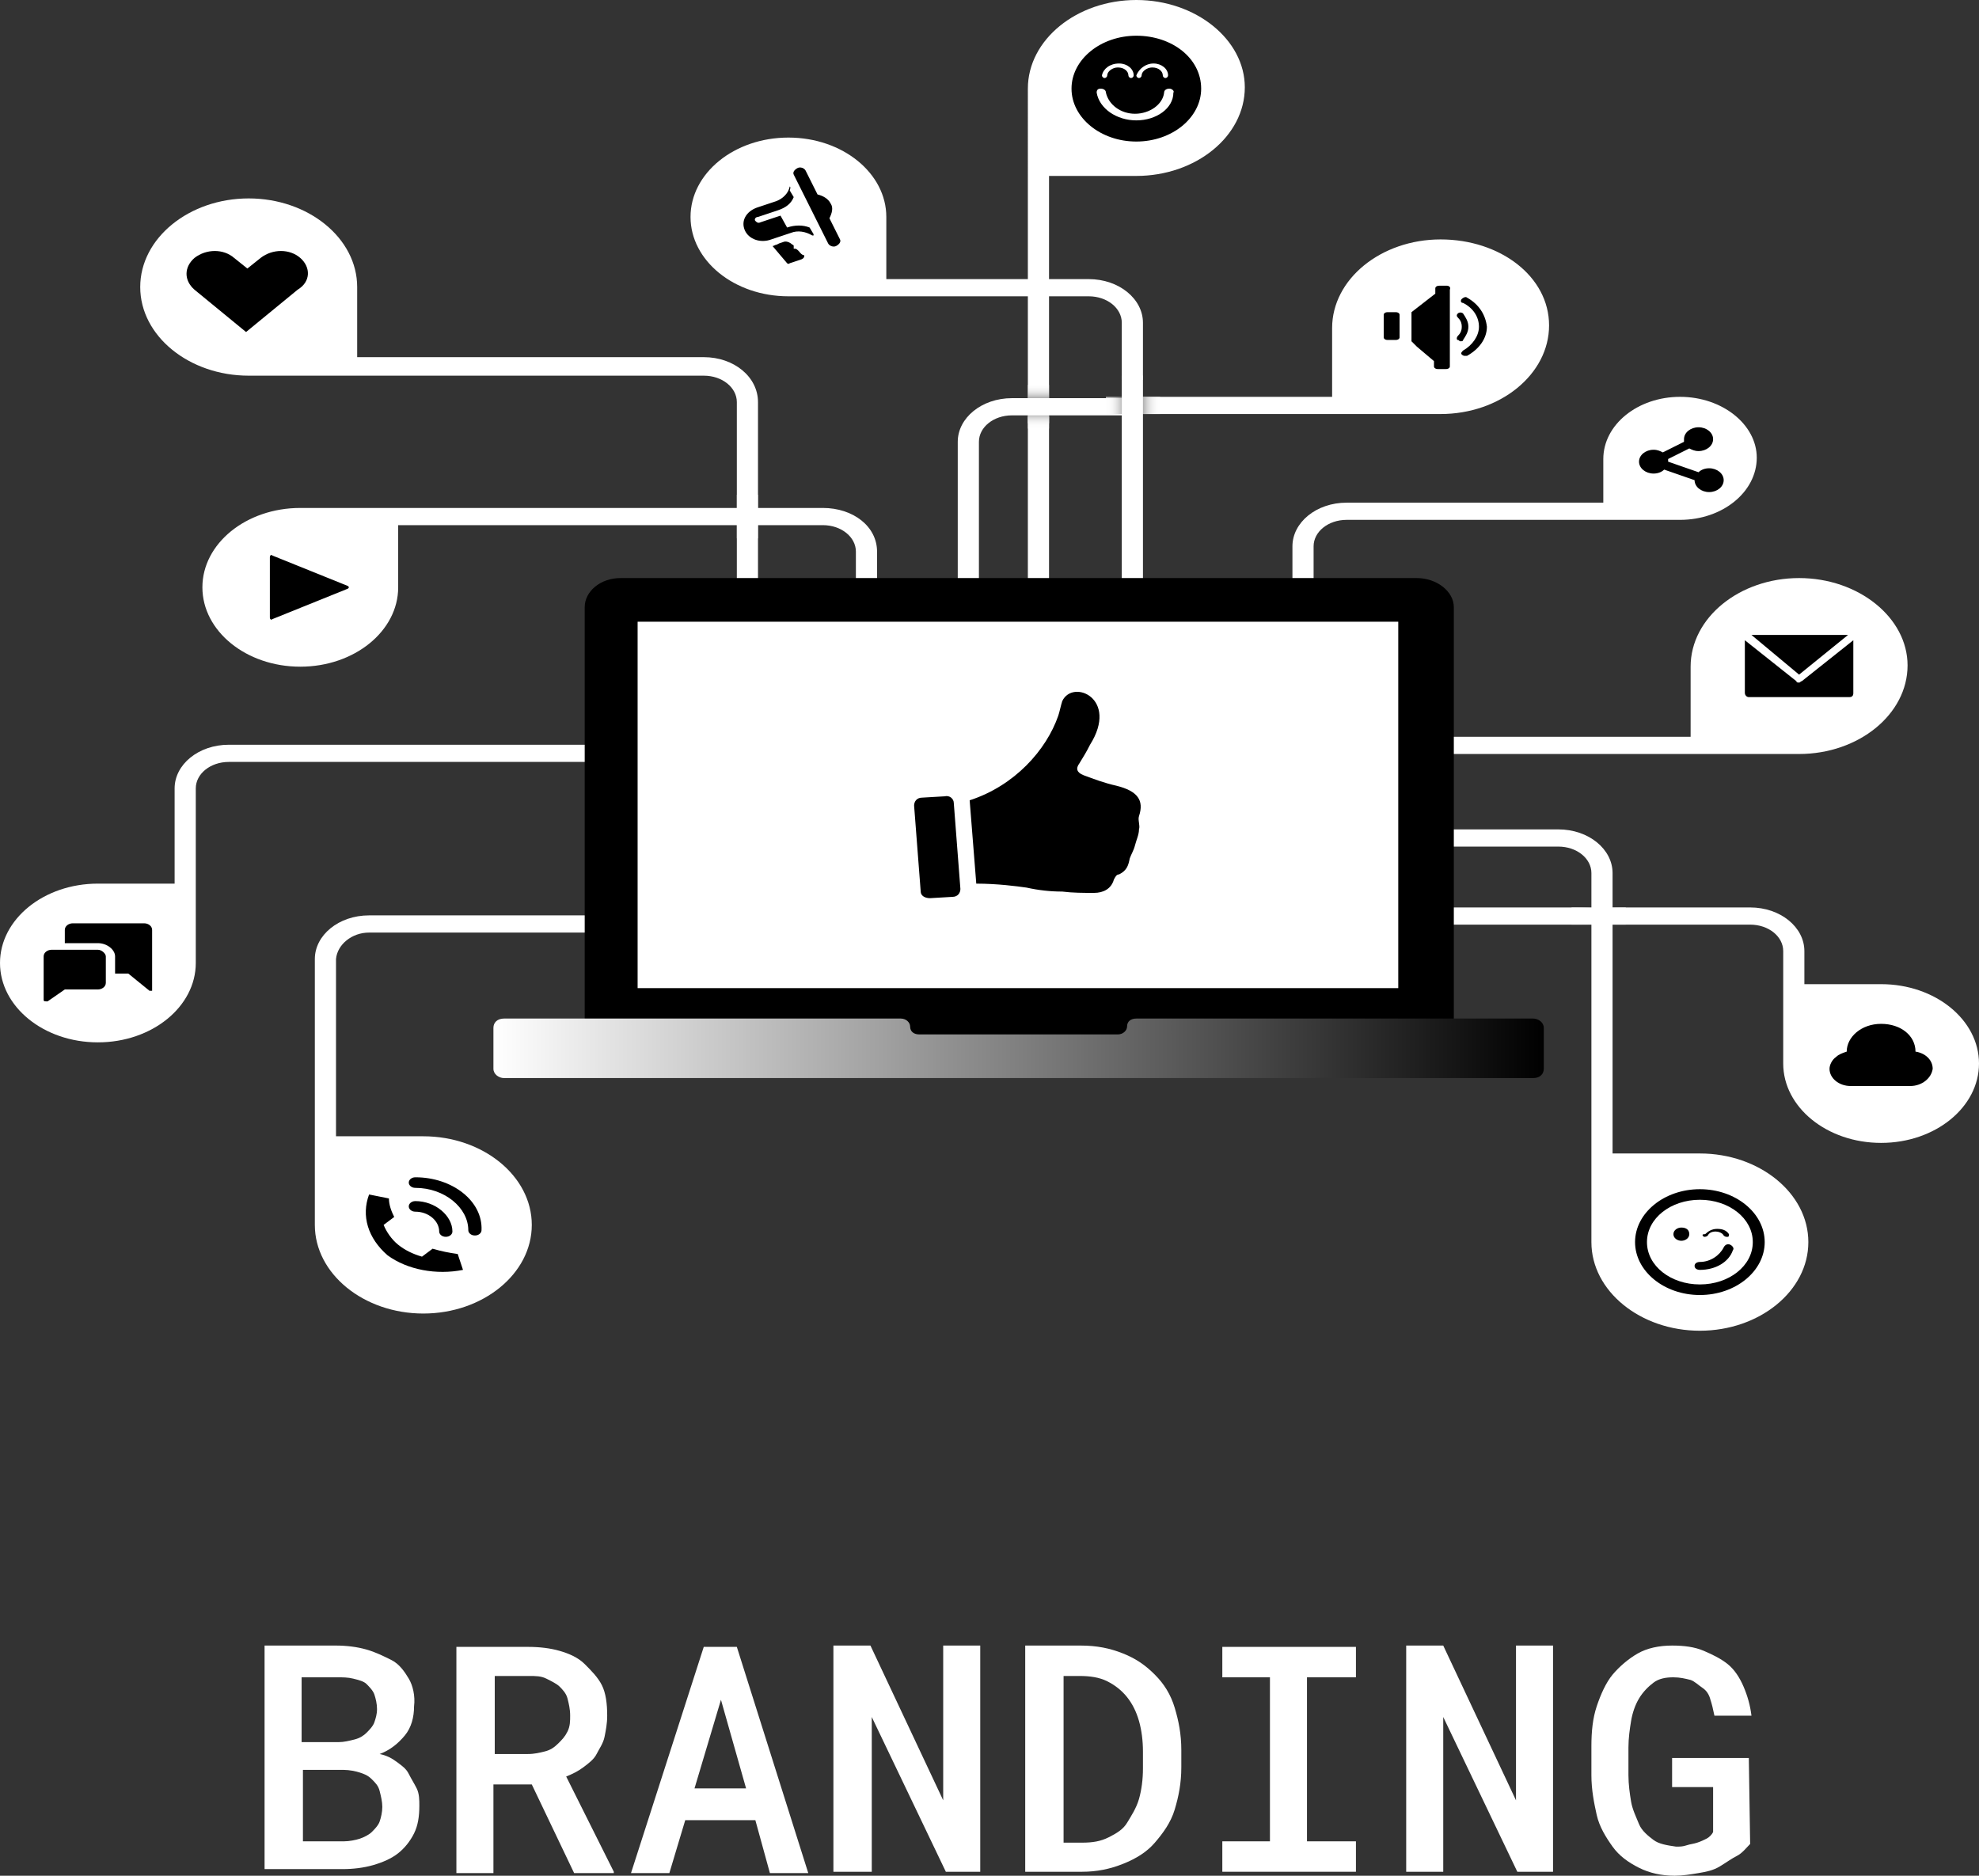 <?xml version="1.0" encoding="utf-8"?>
<!-- Generator: Adobe Illustrator 18.0.0, SVG Export Plug-In . SVG Version: 6.00 Build 0)  -->
<!DOCTYPE svg PUBLIC "-//W3C//DTD SVG 1.1//EN" "http://www.w3.org/Graphics/SVG/1.1/DTD/svg11.dtd">
<svg version="1.1" id="Layer_1" xmlns="http://www.w3.org/2000/svg" xmlns:xlink="http://www.w3.org/1999/xlink" x="0px" y="0px"
	 viewBox="0 0 149.6 141.8" enable-background="new 0 0 149.6 141.8" xml:space="preserve">
<rect x="0" y="0" width="149.6" height="141.8" fill="#333333" stroke="none"/>
<g>
	<path fill="#FFFFFF" d="M20,141.5v-17.1h5.4c0.8,0,1.6,0.1,2.3,0.3s1.3,0.5,1.9,0.8s1,0.9,1.3,1.4s0.5,1.3,0.4,2.1
		c0,0.8-0.2,1.6-0.7,2.2s-1.1,1.1-1.9,1.4c0.5,0.1,0.9,0.3,1.3,0.6s0.7,0.5,0.9,0.9s0.4,0.7,0.6,1.1s0.2,0.9,0.2,1.3
		c0,0.8-0.1,1.5-0.4,2.1s-0.7,1.1-1.2,1.5s-1.2,0.7-1.9,0.9s-1.5,0.3-2.3,0.3H20z M22.9,131.7h2.7c0.4,0,0.8-0.1,1.2-0.2
		s0.7-0.3,0.9-0.5s0.5-0.5,0.6-0.8s0.2-0.6,0.2-1c0-0.4-0.1-0.8-0.2-1.1c-0.1-0.3-0.4-0.6-0.6-0.8s-0.6-0.3-1-0.4s-0.8-0.1-1.2-0.1
		h-2.7V131.7z M22.9,133.8v5.4h3.1c0.4,0,0.9-0.1,1.2-0.2s0.7-0.3,0.9-0.5s0.5-0.5,0.6-0.8s0.2-0.7,0.2-1.1c0-0.4-0.1-0.8-0.2-1.2
		s-0.3-0.6-0.6-0.9s-0.6-0.4-0.9-0.5s-0.8-0.2-1.2-0.2H22.9z"/>
	<path fill="#FFFFFF" d="M40.2,134.9h-2.9v6.7h-2.8v-17.1h5.4c0.9,0,1.7,0.1,2.4,0.3s1.4,0.5,1.9,1s1,1,1.3,1.6
		c0.3,0.6,0.4,1.4,0.4,2.3c0,0.6-0.1,1.1-0.2,1.6s-0.4,0.9-0.6,1.3s-0.6,0.7-1,1s-0.8,0.5-1.3,0.7l3.6,7.2v0.1h-3L40.2,134.9z
		 M37.3,132.6h2.6c0.5,0,0.9-0.1,1.3-0.2s0.7-0.3,1-0.6s0.5-0.5,0.7-0.9s0.2-0.8,0.2-1.2c0-0.5-0.1-0.9-0.2-1.3s-0.4-0.7-0.6-0.9
		s-0.6-0.4-1-0.6s-0.8-0.2-1.3-0.2h-2.6V132.6z"/>
	<path fill="#FFFFFF" d="M57.1,137.6h-5.3l-1.2,4h-2.9l5.5-17.1h2.5l5.4,17.1h-2.9L57.1,137.6z M52.5,135.2h3.9l-1.9-6.7L52.5,135.2
		z"/>
	<path fill="#FFFFFF" d="M74.3,141.5h-2.8l-5.6-11.7l0,11.7H63v-17.1h2.8l5.5,11.7l0-11.7h2.8V141.5z"/>
	<path fill="#FFFFFF" d="M77.5,141.5v-17.1h4.2c1.2,0,2.2,0.2,3.2,0.6s1.7,0.9,2.4,1.6s1.2,1.5,1.5,2.5s0.5,2,0.5,3.2v1.3
		c0,1.2-0.2,2.2-0.5,3.2s-0.9,1.8-1.5,2.5s-1.4,1.2-2.4,1.6s-2,0.6-3.1,0.6H77.5z M80.4,126.8v12.5h1.4c0.8,0,1.4-0.1,2-0.4
		s1.1-0.6,1.4-1.1s0.7-1.1,0.9-1.8s0.3-1.5,0.3-2.3v-1.3c0-0.8-0.1-1.6-0.3-2.3s-0.5-1.3-0.9-1.8c-0.4-0.5-0.9-0.9-1.5-1.2
		s-1.3-0.4-2.1-0.4H80.4z"/>
	<path fill="#FFFFFF" d="M92.4,124.5h10.1v2.3h-3.7v12.4h3.7v2.3H92.4v-2.3H96v-12.4h-3.6V124.5z"/>
	<path fill="#FFFFFF" d="M117.5,141.5h-2.8l-5.6-11.7l0,11.7h-2.8v-17.1h2.8l5.5,11.7l0-11.7h2.8V141.5z"/>
	<path fill="#FFFFFF" d="M132.3,139.4c-0.3,0.3-0.6,0.7-1,0.9s-0.8,0.5-1.3,0.8s-1,0.4-1.6,0.5c-0.6,0.1-1.2,0.2-1.8,0.2
		c-1,0-1.9-0.2-2.7-0.6s-1.5-0.9-2-1.6s-1-1.5-1.2-2.4s-0.4-1.9-0.4-3V132c0-1.1,0.1-2.1,0.4-3s0.7-1.8,1.2-2.4s1.2-1.2,1.9-1.6
		s1.6-0.6,2.6-0.6c0.9,0,1.7,0.1,2.4,0.4s1.3,0.6,1.8,1s0.9,1,1.2,1.7s0.5,1.4,0.6,2.2h-2.8c-0.1-0.5-0.2-0.9-0.3-1.2
		c-0.1-0.4-0.3-0.7-0.6-0.9s-0.6-0.5-0.9-0.6c-0.4-0.1-0.8-0.2-1.3-0.2c-0.6,0-1.1,0.1-1.5,0.4s-0.8,0.7-1.1,1.2
		c-0.3,0.5-0.5,1.1-0.6,1.7s-0.2,1.3-0.2,2v2.1c0,0.7,0.1,1.4,0.2,2s0.4,1.2,0.6,1.7s0.7,0.9,1.1,1.2s1,0.4,1.7,0.5
		c0.3,0,0.5,0,0.8-0.1s0.5-0.1,0.8-0.2s0.5-0.2,0.7-0.3s0.4-0.3,0.5-0.5l0-3.4h-3.1v-2.2h5.8L132.3,139.4z"/>
</g>
<g>
	<path fill="#FFFFFF" d="M82.3,21.1H67v-4.7c0-3.3-3.3-6-7.4-6s-7.4,2.7-7.4,6c0,3.3,3.3,6,7.4,6h22.7c1.4,0,2.5,0.9,2.5,2v4.3h1.6
		v-4.3C86.4,22.6,84.6,21.1,82.3,21.1z"/>
	<g>
		<g>
			<path d="M62.8,15.4c-0.2-0.4-0.6-0.6-1-0.7l-0.9-1.8c-0.1-0.2-0.4-0.3-0.6-0.2c-0.2,0.1-0.4,0.3-0.3,0.5l2.6,5.2
				c0.1,0.2,0.4,0.3,0.6,0.2c0.2-0.1,0.4-0.3,0.3-0.5l-0.8-1.6C62.9,16.1,63,15.7,62.8,15.4z"/>
		</g>
		<g>
			<path d="M59.7,14.1C59.6,14.1,59.6,14.1,59.7,14.1C59.6,14.2,59.6,14.2,59.7,14.1C59.6,14.2,59.6,14.2,59.7,14.1
				c-0.1,0.5-0.5,0.9-1,1.1l-1.5,0.5c-0.8,0.3-1.2,1-0.9,1.7c0.3,0.7,1.2,1,2,0.7l1.5-0.5c0.5-0.2,1.1-0.1,1.6,0.2v0c0,0,0,0,0,0
				c0,0,0.1,0,0.1,0c0,0,0-0.1,0-0.1l-0.3-0.5c-0.5-0.2-1.1-0.2-1.7,0l-0.5-0.9l-1.5,0.5c-0.2,0.1-0.3,0-0.4-0.1
				c-0.1-0.1,0-0.3,0.2-0.3l1.5-0.5c0.6-0.2,1-0.5,1.2-1l-0.3-0.5C59.8,14.1,59.7,14.1,59.7,14.1z"/>
		</g>
		<g>
			<path d="M60.4,19c-0.1-0.1-0.2-0.2-0.3-0.2c0,0-0.1,0-0.1,0c0-0.1,0-0.1,0-0.2c0,0,0-0.1-0.1-0.1c0,0,0,0,0,0c0,0,0,0,0,0
				c-0.2-0.2-0.5-0.3-0.7-0.2l-0.3,0.1c0,0,0,0,0,0l-0.2,0.1c-0.1,0-0.2,0.1-0.3,0.1l1.1,1.3c0,0,0.1,0.1,0.2,0l0.9-0.3
				c0.2-0.1,0.2-0.2,0.2-0.3c0,0,0,0,0,0C60.6,19.3,60.4,19,60.4,19z"/>
		</g>
	</g>
</g>
<g>
	<path fill="#FFFFFF" d="M108.9,18.1c-4.5,0-8.2,3-8.2,6.7V30H85.3v1.3h23.6c4.5,0,8.2-3,8.2-6.7S113.4,18.1,108.9,18.1z"/>
	<g>
		<path d="M105.5,23.6h-0.6c-0.2,0-0.3,0.1-0.3,0.2v1.7c0,0.1,0.1,0.2,0.3,0.2h0.6c0.2,0,0.3-0.1,0.3-0.2v-1.7
			C105.8,23.7,105.7,23.6,105.5,23.6z M109.4,21.6h-0.6c-0.2,0-0.3,0.1-0.3,0.2v0.4l-1.8,1.4v2.2l0.4,0.4l1.3,1.1v0.4
			c0,0.1,0.1,0.2,0.3,0.2h0.6c0.2,0,0.3-0.1,0.3-0.2v-5.8C109.7,21.7,109.5,21.6,109.4,21.6z M110.9,22.5c-0.1-0.1-0.3,0-0.4,0.1
			c-0.1,0.1-0.1,0.3,0.1,0.3c0.8,0.4,1.2,1.1,1.2,1.8c0,0.7-0.5,1.4-1.2,1.8c-0.1,0.1-0.2,0.2-0.1,0.3c0.1,0.1,0.2,0.1,0.2,0.1
			c0.1,0,0.1,0,0.2,0c0.9-0.5,1.5-1.3,1.5-2.2C112.3,23.8,111.8,23,110.9,22.5z M111,24.7c0-0.4-0.2-0.7-0.4-1
			c-0.1-0.1-0.3-0.1-0.4,0c-0.1,0.1-0.1,0.2,0,0.3c0.2,0.2,0.3,0.4,0.3,0.7c0,0.3-0.1,0.5-0.3,0.7c-0.1,0.1-0.1,0.3,0,0.3
			c0.1,0,0.1,0.1,0.2,0.1c0.1,0,0.2,0,0.2-0.1C110.8,25.4,111,25.1,111,24.7z"/>
	</g>
</g>
<linearGradient id="SVGID_1_" gradientUnits="userSpaceOnUse" x1="118.778" y1="352.809" x2="122.888" y2="352.809" gradientTransform="matrix(1 0 0 -1 0 422.087)">
	<stop  offset="0" style="stop-color:#FFFFFF"/>
	<stop  offset="7.440000e-002" style="stop-color:#FCFCFC"/>
	<stop  offset="0.135" style="stop-color:#F2F2F2"/>
	<stop  offset="0.19" style="stop-color:#E1E1E1"/>
	<stop  offset="0.242" style="stop-color:#C9C9C9"/>
	<stop  offset="0.292" style="stop-color:#AAAAAA"/>
	<stop  offset="0.34" style="stop-color:#858585"/>
	<stop  offset="0.357" style="stop-color:#757575"/>
	<stop  offset="0.531" style="stop-color:#050001"/>
	<stop  offset="0.663" style="stop-color:#757575"/>
	<stop  offset="0.669" style="stop-color:#7A7A7A"/>
	<stop  offset="0.72" style="stop-color:#A3A3A3"/>
	<stop  offset="0.772" style="stop-color:#C4C4C4"/>
	<stop  offset="0.825" style="stop-color:#DEDEDE"/>
	<stop  offset="0.88" style="stop-color:#F0F0F0"/>
	<stop  offset="0.937" style="stop-color:#FBFBFB"/>
	<stop  offset="1" style="stop-color:#FFFFFF"/>
</linearGradient>
<rect x="118.8" y="68.6" opacity="0.7" fill="url(#SVGID_1_)" enable-background="new    " width="4.1" height="1.3"/>
<path fill="#FFFFFF" d="M142.2,74.4h-5.8v-2.5c0-1.8-1.8-3.3-4.1-3.3h-39v1.3h39c1.4,0,2.5,0.9,2.5,2l0,8.5c0,3.3,3.3,6,7.4,6
	c4.1,0,7.4-2.7,7.4-6C149.6,77.1,146.3,74.4,142.2,74.4z"/>
<path fill="#FFFFFF" d="M85.9,0c-4.5,0-8.2,3-8.2,6.7V32h1.6V13.3h6.6c4.5,0,8.2-3,8.2-6.7C94.1,3,90.4,0,85.9,0z"/>
<rect x="77.7" y="31.5" fill="#FFFFFF" width="1.6" height="19.5"/>
<linearGradient id="SVGID_2_" gradientUnits="userSpaceOnUse" x1="78.488" y1="389.7" x2="78.488" y2="393.026" gradientTransform="matrix(1 0 0 -1 0 422.087)">
	<stop  offset="0" style="stop-color:#FFFFFF"/>
	<stop  offset="7.440000e-002" style="stop-color:#FCFCFC"/>
	<stop  offset="0.135" style="stop-color:#F2F2F2"/>
	<stop  offset="0.19" style="stop-color:#E1E1E1"/>
	<stop  offset="0.242" style="stop-color:#C9C9C9"/>
	<stop  offset="0.292" style="stop-color:#AAAAAA"/>
	<stop  offset="0.34" style="stop-color:#858585"/>
	<stop  offset="0.357" style="stop-color:#757575"/>
	<stop  offset="0.531" style="stop-color:#050001"/>
	<stop  offset="0.663" style="stop-color:#757575"/>
	<stop  offset="0.669" style="stop-color:#7A7A7A"/>
	<stop  offset="0.72" style="stop-color:#A3A3A3"/>
	<stop  offset="0.772" style="stop-color:#C4C4C4"/>
	<stop  offset="0.825" style="stop-color:#DEDEDE"/>
	<stop  offset="0.88" style="stop-color:#F0F0F0"/>
	<stop  offset="0.937" style="stop-color:#FBFBFB"/>
	<stop  offset="1" style="stop-color:#FFFFFF"/>
</linearGradient>
<rect x="77.7" y="29.1" opacity="0.7" fill="url(#SVGID_2_)" enable-background="new    " width="1.6" height="3.3"/>
<path fill="#FFFFFF" d="M74,55.5h-1.6V33.4c0-1.8,1.8-3.3,4.1-3.3h9.1v1.3h-9.1c-1.4,0-2.5,0.9-2.5,2V55.5z"/>
<linearGradient id="SVGID_3_" gradientUnits="userSpaceOnUse" x1="83.557" y1="391.384" x2="87.666" y2="391.384" gradientTransform="matrix(1 0 0 -1 0 422.087)">
	<stop  offset="0" style="stop-color:#FFFFFF"/>
	<stop  offset="7.440000e-002" style="stop-color:#FCFCFC"/>
	<stop  offset="0.135" style="stop-color:#F2F2F2"/>
	<stop  offset="0.19" style="stop-color:#E1E1E1"/>
	<stop  offset="0.242" style="stop-color:#C9C9C9"/>
	<stop  offset="0.292" style="stop-color:#AAAAAA"/>
	<stop  offset="0.34" style="stop-color:#858585"/>
	<stop  offset="0.357" style="stop-color:#757575"/>
	<stop  offset="0.531" style="stop-color:#050001"/>
	<stop  offset="0.663" style="stop-color:#757575"/>
	<stop  offset="0.669" style="stop-color:#7A7A7A"/>
	<stop  offset="0.72" style="stop-color:#A3A3A3"/>
	<stop  offset="0.772" style="stop-color:#C4C4C4"/>
	<stop  offset="0.825" style="stop-color:#DEDEDE"/>
	<stop  offset="0.88" style="stop-color:#F0F0F0"/>
	<stop  offset="0.937" style="stop-color:#FBFBFB"/>
	<stop  offset="1" style="stop-color:#FFFFFF"/>
</linearGradient>
<rect x="83.6" y="30" opacity="0.7" fill="url(#SVGID_3_)" enable-background="new    " width="4.1" height="1.3"/>
<rect x="84.8" y="28.4" fill="#FFFFFF" width="1.6" height="22.5"/>
<g>
	<rect x="55.7" y="37.4" opacity="0.7" fill="#FFFFFF" enable-background="new    " width="1.6" height="3.3"/>
	<g>
		<path fill="#FFFFFF" d="M53.2,27H27v-5.3c0-3.7-3.7-6.7-8.2-6.7c-4.5,0-8.2,3-8.2,6.7c0,3.7,3.7,6.7,8.2,6.7h34.4
			c1.4,0,2.5,0.9,2.5,2v18.1h1.6V30.4C57.3,28.5,55.5,27,53.2,27z"/>
		<g>
			<g>
				<path d="M22.7,19.5c-0.8-0.7-2.1-0.7-3,0l-1,0.8l-1-0.8c-0.8-0.7-2.1-0.7-3,0c-0.8,0.7-0.8,1.7,0,2.4l3.9,3.2l3.9-3.2
					C23.5,21.3,23.5,20.2,22.7,19.5z"/>
			</g>
		</g>
	</g>
</g>
<g>
	<path fill="#FFFFFF" d="M136,43.7c-4.5,0-8.2,3-8.2,6.7v5.3h-40V57H136c4.5,0,8.2-3,8.2-6.7C144.2,46.7,140.5,43.7,136,43.7z"/>
	<g>
		<g>
			<polygon points="139.7,48 132.4,48 136,51 			"/>
		</g>
		<g>
			<path d="M136.2,51.5c-0.1,0-0.1,0.1-0.2,0.1c-0.1,0-0.2,0-0.2-0.1l-3.9-3.1v4c0,0.1,0.1,0.3,0.3,0.3h7.6c0.2,0,0.3-0.1,0.3-0.3
				v-4L136.2,51.5z"/>
		</g>
	</g>
</g>
<g>
	<path fill="#FFFFFF" d="M127,30c-3.2,0-5.8,2.1-5.8,4.7V38h-19.4c-2.3,0-4.1,1.5-4.1,3.3v17.1h1.6V41.3c0-1.1,1.1-2,2.5-2H127
		c3.2,0,5.8-2.1,5.8-4.7C132.8,32.1,130.2,30,127,30z"/>
	<g>
		<path d="M129.2,35.4c-0.3,0-0.6,0.1-0.8,0.3l-2.3-0.8c0,0,0,0,0,0c0-0.1,0-0.1,0-0.2l1.6-0.8c0.2,0.1,0.4,0.2,0.7,0.2
			c0.6,0,1.1-0.4,1.1-0.9c0-0.5-0.5-0.9-1.1-0.9c-0.6,0-1.1,0.4-1.1,0.9c0,0.1,0,0.1,0,0.2l-1.6,0.8c-0.2-0.1-0.4-0.2-0.7-0.2
			c-0.6,0-1.1,0.4-1.1,0.9c0,0.5,0.5,0.9,1.1,0.9c0.3,0,0.6-0.1,0.8-0.3l2.3,0.8c0,0,0,0,0,0c0,0.5,0.5,0.9,1.1,0.9
			c0.6,0,1.1-0.4,1.1-0.9C130.3,35.8,129.8,35.4,129.2,35.4z"/>
	</g>
</g>
<g>
	<path fill="#FFFFFF" d="M27.9,70.5h41.9v-1.3H27.9c-2.3,0-4.1,1.5-4.1,3.3v20.1c0,3.7,3.7,6.7,8.2,6.7c4.5,0,8.2-3,8.2-6.7
		c0-3.7-3.7-6.7-8.2-6.7h-6.6V72.5C25.5,71.4,26.6,70.5,27.9,70.5z"/>
	<path d="M32.7,94.4L31.9,95c-0.7-0.2-1.3-0.5-1.8-0.9c-0.5-0.4-0.9-1-1.1-1.5l0.8-0.6c-0.2-0.4-0.4-0.9-0.4-1.4l-1.5-0.3
		c-0.6,1.6-0.1,3.3,1.4,4.6C30.8,96,33,96.4,35,96l-0.4-1.2C33.9,94.7,33.4,94.6,32.7,94.4z M33.2,93.1c0,0.2,0.2,0.4,0.5,0.4
		c0.3,0,0.5-0.2,0.5-0.4c0-1.2-1.3-2.3-2.8-2.3c-0.3,0-0.5,0.2-0.5,0.4s0.2,0.4,0.5,0.4C32.4,91.6,33.2,92.3,33.2,93.1z M31.4,89
		c-0.3,0-0.5,0.2-0.5,0.4s0.2,0.4,0.5,0.4c2.2,0,4,1.5,4,3.2c0,0.2,0.2,0.4,0.5,0.4c0.3,0,0.5-0.2,0.5-0.4
		C36.5,90.8,34.2,89,31.4,89z"/>
</g>
<path fill="#FFFFFF" d="M128.5,87.2h-6.6V66c0-1.8-1.8-3.3-4.1-3.3H79.1V64h38.7c1.4,0,2.5,0.9,2.5,2v27.9c0,3.7,3.7,6.7,8.2,6.7
	c4.5,0,8.2-3,8.2-6.7S133,87.2,128.5,87.2z"/>
<g>
	<path d="M130.8,94.1c-0.2-0.1-0.4,0-0.5,0.2c-0.3,0.6-1,1.1-1.8,1.1c-0.2,0-0.4,0.1-0.4,0.3c0,0.2,0.2,0.3,0.4,0.3
		c1.2,0,2.2-0.6,2.5-1.5C131.1,94.4,131,94.2,130.8,94.1z M128.5,89.9c-2.7,0-4.9,1.8-4.9,4c0,2.2,2.2,4,4.9,4c2.7,0,4.9-1.8,4.9-4
		C133.4,91.7,131.2,89.9,128.5,89.9z M128.5,97.1c-2.2,0-4-1.4-4-3.2c0-1.8,1.8-3.2,4-3.2c2.2,0,4,1.4,4,3.2
		C132.5,95.7,130.7,97.1,128.5,97.1z M127.1,92.8c-0.3,0-0.6,0.2-0.6,0.5c0,0.3,0.3,0.5,0.6,0.5c0.3,0,0.6-0.2,0.6-0.5
		C127.7,93,127.5,92.8,127.1,92.8z M128.8,93.5c0.1,0,0.2,0,0.3-0.1c0.1-0.2,0.3-0.3,0.6-0.3c0.2,0,0.5,0.1,0.6,0.3
		c0,0,0.1,0.1,0.2,0.1c0,0,0.1,0,0.1,0c0.1,0,0.1-0.1,0.1-0.2c-0.2-0.3-0.5-0.4-0.9-0.4s-0.7,0.2-0.9,0.4
		C128.6,93.3,128.7,93.4,128.8,93.5z"/>
</g>
<g>
	<path fill="#FFFFFF" d="M62.2,38.4l-39.5,0c-4.1,0-7.4,2.7-7.4,6c0,3.3,3.3,6,7.4,6c4.1,0,7.4-2.7,7.4-6v-4.7h32.1
		c1.4,0,2.5,0.9,2.5,2V59h1.6V41.7C66.3,39.8,64.5,38.4,62.2,38.4z"/>
	<g>
		<path d="M20.4,42.1c0-0.1,0.1-0.2,0.2-0.1l5.7,2.3c0.1,0.1,0.1,0.1,0,0.2l-5.7,2.3c-0.1,0.1-0.2,0-0.2-0.1L20.4,42.1L20.4,42.1z"
			/>
	</g>
</g>
<g>
	<path fill="#FFFFFF" d="M17.3,56.3c-2.3,0-4.1,1.5-4.1,3.3v7.2H7.4c-4.1,0-7.4,2.7-7.4,6c0,3.3,3.3,6,7.4,6c4.1,0,7.4-2.7,7.4-6
		V59.6c0-1.1,1.1-2,2.5-2h43.8v-1.3L17.3,56.3L17.3,56.3z"/>
	<g>
		<path d="M10.9,69.8H5.5c-0.3,0-0.6,0.2-0.6,0.5v1h2.5c0.7,0,1.3,0.5,1.3,1v1.3h1l1.6,1.3c0.1,0,0.2,0,0.2,0c0,0,0-0.1,0-0.1v-4.5
			C11.5,70,11.2,69.8,10.9,69.8z M7.4,71.8H3.9c-0.3,0-0.6,0.2-0.6,0.5v3.3c0,0.1,0.1,0.1,0.2,0.1c0,0,0.1,0,0.1,0c0,0,0,0,0,0l0,0
			l1.3-0.9h2.5c0.3,0,0.6-0.2,0.6-0.5v-2C8,72.1,7.7,71.8,7.4,71.8z"/>
	</g>
</g>
<g>
	<path d="M107.1,43.7H46.9c-1.5,0-2.7,1-2.7,2.2v33.5h65.7V45.9C109.9,44.7,108.6,43.7,107.1,43.7z"/>
	<rect x="48.2" y="47" fill="#FFFFFF" width="57.5" height="27.7"/>
	<linearGradient id="SVGID_4_" gradientUnits="userSpaceOnUse" x1="37.282" y1="79.195" x2="116.728" y2="79.195">
		<stop  offset="0" style="stop-color:#FFFFFF"/>
		<stop  offset="1" style="stop-color:#000000"/>
	</linearGradient>
	<path fill="url(#SVGID_4_)" d="M85.9,77c-0.4,0-0.7,0.2-0.7,0.6c0,0.3-0.3,0.6-0.7,0.6H69.5c-0.4,0-0.7-0.2-0.7-0.6
		c0-0.3-0.3-0.6-0.7-0.6h-30c-0.5,0-0.8,0.3-0.8,0.7v3.1c0,0.4,0.4,0.7,0.8,0.7h77.8c0.5,0,0.8-0.3,0.8-0.7v-3.1
		c0-0.4-0.4-0.7-0.8-0.7H85.9z"/>
</g>
<g>
	<path d="M144.4,82.1h-4.5c-0.9,0-1.6-0.6-1.6-1.3c0-0.3,0.2-0.7,0.5-0.9c0.2-0.2,0.5-0.3,0.8-0.4c0,0,0,0,0,0
		c0-1.1,1.1-2.1,2.6-2.1s2.6,0.9,2.6,2.1c0,0,0,0,0,0c0.7,0.1,1.3,0.6,1.3,1.3C146,81.5,145.3,82.1,144.4,82.1z"/>
</g>
<path d="M85.9,2.7c-2.7,0-4.9,1.8-4.9,4c0,2.2,2.2,4,4.9,4s4.9-1.8,4.9-4C90.8,4.4,88.6,2.7,85.9,2.7z M87.2,4.8
	c0.6,0,1.1,0.4,1.1,0.9c0,0.1-0.1,0.2-0.2,0.2c-0.1,0-0.2-0.1-0.2-0.2c0-0.3-0.3-0.6-0.8-0.6c-0.4,0-0.8,0.3-0.8,0.6
	c0,0.1-0.1,0.2-0.2,0.2s-0.2-0.1-0.2-0.2C86.1,5.2,86.6,4.8,87.2,4.8z M84.6,4.8c0.6,0,1.1,0.4,1.1,0.9c0,0.1-0.1,0.2-0.2,0.2
	c-0.1,0-0.2-0.1-0.2-0.2c0-0.3-0.3-0.6-0.8-0.6c-0.4,0-0.8,0.3-0.8,0.6c0,0.1-0.1,0.2-0.2,0.2s-0.2-0.1-0.2-0.2
	C83.4,5.2,83.9,4.8,84.6,4.8z M85.9,9.1c-1.5,0-2.8-0.9-3-2.1c0-0.2,0.1-0.3,0.3-0.3c0.2,0,0.4,0.1,0.4,0.3c0.2,0.9,1.1,1.6,2.2,1.6
	s2.1-0.7,2.2-1.6c0-0.2,0.2-0.3,0.4-0.3c0.2,0,0.4,0.2,0.3,0.3C88.7,8.2,87.4,9.1,85.9,9.1z"/>
<path d="M84.4,59.4c-0.9-0.2-1.7-0.5-2.5-0.8c-0.5-0.2-0.6-0.5-0.3-0.9c0.3-0.5,0.5-0.8,0.8-1.4c2.2-3.5-1.3-5-2.1-3.3
	c-0.1,0.3-0.2,0.8-0.3,1.1c-0.9,2.6-3.3,5.3-6.7,6.4l0.5,6.3c1.6,0,3.1,0.2,3.8,0.3c0.9,0.2,1.8,0.3,2.7,0.3
	c0.8,0.1,1.6,0.1,2.4,0.1c0.7,0,1.3-0.3,1.5-1c0.1-0.2,0.2-0.4,0.4-0.4c0.6-0.3,0.7-0.7,0.8-1.2c0.1-0.3,0.3-0.6,0.4-1
	c0.1-0.4,0.3-0.8,0.3-1.2c0.1-0.3-0.1-0.7,0-1C86.5,60.5,86,59.8,84.4,59.4z M71.4,60.2l-1.7,0.1c-0.4,0-0.6,0.3-0.6,0.6l0.5,6.5
	c0,0.3,0.3,0.5,0.7,0.5l1.7-0.1c0.4,0,0.6-0.3,0.6-0.6l-0.5-6.5C72.1,60.4,71.8,60.1,71.4,60.2z"/>
</svg>
